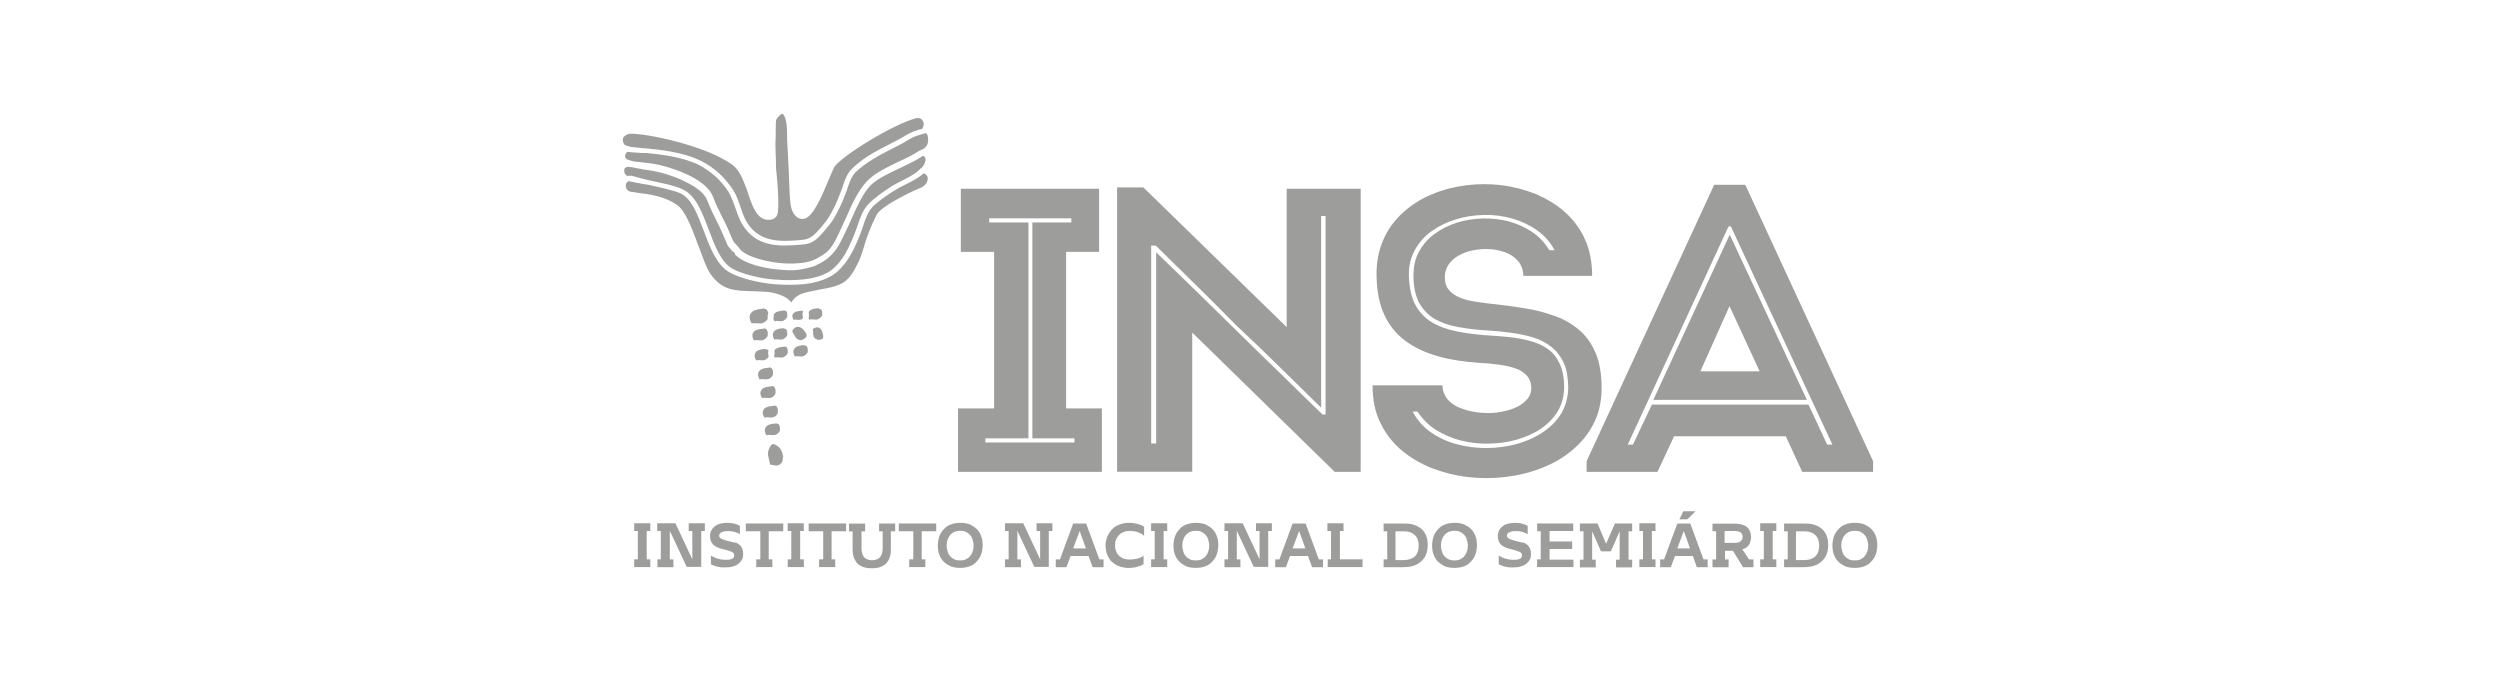 <?xml version="1.0" encoding="utf-8"?>
<!-- Generator: Adobe Illustrator 20.1.0, SVG Export Plug-In . SVG Version: 6.00 Build 0)  -->
<svg version="1.2" baseProfile="tiny" id="Camada_1"
	 xmlns="http://www.w3.org/2000/svg" xmlns:xlink="http://www.w3.org/1999/xlink" x="0px" y="0px" viewBox="0 0 3118.1 850.4"
	 overflow="scroll" xml:space="preserve">
<g>
	<g id="Logo_Insa_1_">
		<path id="XMLID_120_" fill="#9D9D9C" d="M1329.7,509.4V314.1h41.1c0-10,0-19.1,0-27.2s0-16.5,0-24.6c0-8.1,0-17.2,0-26.9
			c-28.8,0-57.3,0-86.2,0c-28.5,0-57.3,0-86.2,0c0,9.7,0,18.8,0,26.9c0,8.1,0,16.2,0,24.6c0,8.1,0,17.2,0,27.2h41.5v195.3h-45
			c0,7.5,0,14.3,0,20.7s0,12.6,0,18.5c0,6.2,0,12.3,0,18.8s0,13.6,0,21.1c30.1,0,59.9,0,89.7,0s59.6,0,89.7,0c0-7.8,0-14.6,0-21.1
			s0-12.6,0-18.8s0-12.3,0-18.5c0-6.5,0-13.3,0-20.7H1329.7z M1282.7,546.7V277.5h-48.9v-5.2c16.8,0,34,0,51.2,0s34.3,0,51.2,0v5.2
			h-48.6v269.2h52.5v5.2c-18.5,0-36.9,0-55.4,0c-18.5,0-36.9,0-55.7,0v-5.2H1282.7z"/>
		<path id="XMLID_118_" fill="#9D9D9C" d="M1436,306.3h5.5c16.8,16.5,33.7,33,50.5,49.6c16.8,16.5,33.4,33,49.9,49.9
			c17.8,16.5,35.6,33.7,53.1,50.9c17.5,17.2,35.3,34.7,52.8,51.8V269.4h5.5v247.5h-3.9c-17.5-16.8-34.7-33.7-51.5-50.2
			c-17.2-16.5-34-33-50.9-49.6c-17.2-16.8-34.7-34-52.2-51.2c-17.5-17.2-35.3-34.3-52.8-51.2v238.4h-6.2V306.3z M1664.7,588.5h32.4
			V235.4c-30.8,0-61.6,0-92.3,0V408l-178.8-174.3h-32.7v354.7c15.5,0,30.8,0,46.7,0c15.5,0,31.1,0,47,0V414.8L1664.7,588.5z"/>
		<path id="XMLID_117_" fill="#9D9D9C" d="M1932,311.5c-5.5-9.1-12.6-16.5-21.4-22.4s-18.5-10-28.8-13c-10.7-2.6-21.4-3.9-32.4-3.6
			c-11,0.3-21.7,1.9-32.1,5.2s-19.4,7.8-27.9,13.9c-8.1,5.8-14.6,13.3-19.4,22c-4.9,8.7-7.1,18.8-7.1,30.1c0,13.9,2.6,25.3,7.1,34
			c4.9,8.7,11.3,15.2,19.4,20.1c8.1,4.5,17.8,8.1,28.8,10c11,1.9,22.7,3.6,35,4.2c10.4,0.6,20.4,1.6,30.5,2.9
			c10,1.3,19.1,3.2,27.9,5.8s16.2,6.5,23,11.7c6.5,4.9,11.7,11.7,15.6,19.8c3.9,8.1,5.5,18.5,5.8,31.1c-0.3,12.3-3.2,23-8.7,32.4
			c-5.8,9.4-13.6,17.2-23.3,23.6c-9.7,6.5-20.7,11.3-32.7,14.6c-12,3.2-24.6,4.9-37.6,4.9s-25.3-1.6-37.3-4.9
			c-12-3.2-22.7-8.4-32.1-14.9c-9.4-6.8-16.8-15.2-22.4-25.6h6.2c5.8,9.1,13.3,16.5,22.7,22.7c9.4,5.8,19.8,10.4,31.1,13.3
			c11.3,2.9,23,4.2,35,3.9c12-0.3,23.3-1.6,34.7-4.9c11-3.2,21.1-7.5,30.1-13.6c8.7-5.8,15.9-13.3,21.1-21.7
			c5.2-8.4,7.8-18.5,8.1-29.5c0-12-1.9-22-5.5-29.8c-3.6-7.8-8.4-13.9-14.9-18.5c-6.2-4.5-13.6-7.8-22-10
			c-8.1-2.3-17.2-3.9-26.6-4.9c-9.4-1-19.1-1.6-29.2-2.3c-13-1-24.9-2.6-36.3-4.9c-11.3-2.3-21.4-5.8-30.1-11
			c-8.7-5.2-15.6-12.3-20.7-21.4c-5.2-9.4-7.8-21.4-8.4-36.6c-0.3-12.3,2.3-23,7.5-32.4c5.2-9.4,12.3-17.5,21.1-23.6
			c9.1-6.5,19.1-11.3,30.1-14.6c11.3-3.6,23-5.2,35-5.5c12-0.3,24,1.3,35.3,4.5c11.3,3.2,21.7,8.1,30.8,14.6
			c9.4,6.5,16.5,14.9,22,24.9h-6.8V311.5z M1799.1,480.6c-10,0-20.1,0-29.5,0c-9.4,0-19.1,0-28.5,0c-9.4,0-19.1,0-29.2,0
			c0,17.2,2.9,32.7,9.4,46c6.2,13.3,14.9,24.6,25.9,34.3c11,9.4,23.6,16.8,37.9,22.7c14.3,5.5,29.2,9.4,45,11.3
			c15.9,1.9,31.7,1.9,47.6,0c15.9-1.9,31.1-5.5,45.4-11.3c14.3-5.5,27.2-13,38.2-22.4c11.3-9.4,20.1-20.4,26.6-33.4
			c6.5-13,9.7-27.5,9.7-44.1c0-17.5-2.6-32.4-7.8-44.1c-5.2-12-12-21.4-21.1-28.8c-9.1-7.5-19.1-13.3-31.1-17.2
			c-11.7-4.2-24.3-7.5-37.9-9.4c-13.6-2.3-27.2-3.9-41.5-5.5c-8.1-1-15.6-1.9-22.4-3.2c-7.1-1.3-13-3.2-18.1-5.8
			c-5.2-2.6-9.1-5.8-12-10c-2.9-4.2-3.9-9.7-3.6-16.5c0.6-5.8,2.6-11.3,6.5-15.6c3.6-4.5,8.4-8.1,14.3-10.7
			c5.8-2.9,12.3-4.5,19.1-5.5c6.8-1,13.6-1,20.4-0.3c6.8,1,13,2.6,18.8,5.2c5.5,2.6,10,6.5,13.6,11c3.2,4.5,5.2,10.4,5.2,16.8
			c10,0,19.8,0,28.8,0s18.1,0,27.5,0c9.1,0,19.1,0,29.5,0c0-16.8-2.9-32.1-8.7-45c-5.8-13.3-14.3-24.6-24.6-34
			c-10.4-9.4-22.7-16.8-36-22.7c-13.6-5.5-27.9-9.4-42.8-11.3c-14.9-1.9-30.1-1.9-45,0c-14.9,1.9-29.2,5.5-42.8,11.3
			c-13.6,5.5-25.6,13.3-36,22.7c-10.4,9.4-18.8,20.7-24.6,34c-5.8,13.3-8.7,28.2-8.4,45c0.3,19.1,3.6,35.3,9.7,48.6
			c6.2,13.3,14.9,24,26.2,32.4s24.6,14.6,40.2,19.1c15.6,4.5,33,7.1,52.2,8.4c9.1,0.3,17.2,1.3,24.9,2.3c7.8,1,14.6,2.6,20.7,4.9
			c5.8,1.9,10.4,5.2,13.9,9.1c3.2,3.9,5.2,8.7,5.2,14.9c0,5.8-1.9,11-6.2,15.2c-3.9,4.2-9.1,7.8-15.9,10.4
			c-6.5,2.6-13.9,4.2-21.7,5.2c-7.8,1-15.9,0.6-23.6-0.3c-7.8-1-14.9-2.9-21.4-5.5c-6.5-2.6-12-6.2-15.9-11
			C1801.4,492.6,1799.1,487.1,1799.1,480.6z"/>
		<path id="XMLID_115_" fill="#9D9D9C" d="M2157.1,381.8l-36.3,81.3h73.9L2157.1,381.8z M2285.4,554.5h-6.5l-23.3-49.9h-195.3
			l-23.6,49.9h-6.5l125.7-272.1h2.9L2285.4,554.5z M2247.8,588.5h88.4v-13.3l-159.4-344.7H2138l-159.1,344.7v13.3h88.4l20.7-44.4
			h139.3L2247.8,588.5z M2157.1,293.3h0.6l95.9,205.4h-191.5L2157.1,293.3z"/>
		<path id="XMLID_114_" fill="#9D9D9C" d="M2313.3,708.3c4.2,0,8.1-0.6,11.7-1.9c3.6-1.3,6.5-3.2,8.7-5.8c2.6-2.6,4.5-5.5,5.8-9.1
			c1.3-3.6,1.9-7.5,1.9-11.7c0-4.2-0.6-8.1-1.9-11.3c-1.3-3.6-3.2-6.5-5.5-8.7c-2.6-2.6-5.5-4.2-8.7-5.8c-3.6-1.3-7.1-1.9-11.7-1.9
			c-4.2,0-8.1,0.6-11.7,1.9s-6.5,3.2-8.7,5.8c-2.6,2.6-4.5,5.5-5.8,9.1c-1.3,3.6-1.9,7.5-1.9,11.7c0,4.2,0.6,8.1,1.9,11.3
			c1.3,3.6,3.2,6.5,5.5,8.7c2.6,2.6,5.5,4.2,8.7,5.8C2305.2,707.7,2309,708.3,2313.3,708.3 M2313.3,662c2.6,0,5.2,0.3,7.1,1.3
			c1.9,1,3.9,2.3,5.2,3.9c1.6,1.6,2.6,3.6,3.2,5.8c0.6,2.3,1.3,4.5,1.3,7.5c0,2.6-0.3,5.2-1.3,7.5c-0.6,2.3-1.9,4.2-3.2,5.8
			c-1.3,1.6-3.2,2.9-5.2,3.9c-1.9,1-4.5,1.3-7.1,1.3s-5.2-0.3-7.1-1.3c-1.9-1-3.9-2.3-5.2-3.9c-1.6-1.6-2.6-3.6-3.2-5.8
			c-0.6-2.3-1.3-4.5-1.3-7.5c0-2.6,0.3-5.2,1.3-7.5c0.6-2.3,1.9-4.2,3.2-5.8c1.3-1.6,3.2-2.9,5.2-3.9
			C2308.4,662.7,2310.7,662,2313.3,662z M2249.4,707.4c6.8,0,12.3-1,16.8-3.2c4.5-2.3,7.8-5.5,10.4-9.4c2.3-4.2,3.6-9.1,3.6-14.9
			c0-4.5-0.6-8.1-1.9-11.7c-1.3-3.2-3.2-6.2-5.8-8.4c-2.6-2.3-5.5-3.9-9.4-5.2c-3.6-1.3-7.8-1.6-12.3-1.6c-2.3,0-4.5,0-6.5,0
			c-1.9,0-3.6,0-5.2,0c-1.6,0-3.2,0-4.5,0c-1.6,0-2.9,0-4.5,0s-3.2,0-4.9,0v9.7h4.5v35h-4.5v9.7c1.6,0,3.2,0,4.9,0
			c1.3,0,2.9,0,4.2,0c1.3,0,2.9,0,4.2,0c1.6,0,3.2,0,5.2,0C2244.9,707.4,2246.8,707.4,2249.4,707.4z M2240,662.7c0,0,0.3,0,1,0
			s1.3,0,2.6,0c1,0,1.9,0,3.2,0s2.3,0,3.6,0c4.2,0,7.5,0.6,10.4,2.3c2.6,1.3,4.9,3.6,6.2,6.2c1.3,2.6,1.9,5.8,1.9,9.4
			c0,3.6-0.6,6.8-1.9,9.4s-3.2,4.9-6.2,6.2c-2.6,1.6-6.2,2.3-10.4,2.3c-1.3,0-2.3,0-3.6,0c-1.3,0-2.3,0-3.2,0c-1,0-1.9,0-2.6,0
			s-1,0-1,0V662.7z M2199.9,697.6h-4.5v9.7h20.1v-9.7h-4.5v-35.3h4.5v-9.7h-20.1v9.7h4.5V697.6z M2151,677.2v-14.9h11.7
			c3.6,0,6.5,0.6,8.1,1.6c1.6,1.3,2.6,2.9,2.6,5.5c0,2.6-1,4.5-2.6,5.8c-1.6,1.3-4.5,1.9-8.1,1.9H2151z M2174,707.4h13v-9.7h-5.5
			L2173,685c0,0,0.3,0,1-0.3c0.6,0,1.3-0.3,1.9-0.6c1-0.3,1.6-1,2.6-1.6c1-0.6,1.9-1.6,2.6-2.6c1-1,1.6-2.6,1.9-4.2
			c0.6-1.6,1-3.6,1-5.8c0-5.5-1.9-9.7-5.2-12.6c-3.6-2.9-8.7-4.2-15.6-4.2c-2.6,0-5.2,0-7.5,0s-4.5,0-6.8,0s-4.2,0-6.5,0
			c-2.3,0-4.2,0-6.5,0v9.4h4.5v35.3h-4.5v9.7h20.1v-9.7h-4.5V687h3.9c0.6,0,1.3,0,1.9,0s1.3,0,1.9,0c0.6,0,1.3,0,1.6,0
			c0.3,0,0.6,0,0.6,0L2174,707.4z M2114.7,637.7h-15.2l-4.9,10h10L2114.7,637.7z M2100.1,662.3l7.8,21.7H2092L2100.1,662.3z
			 M2116.3,707.4h13.6v-9.7h-5.2l-16.5-44.7H2092l-16.5,44.7h-4.9v9.7h13.3l5.2-13.9h22.4L2116.3,707.4z M2049.6,697.6h-4.9v9.7
			h20.1v-9.7h-4.5v-35.3h4.5v-9.7h-20.1v9.7h4.5v35.3H2049.6z M2035.6,652.9h-21.4l-11,25.3l-10.7-25.3h-22v9.7h4.5V698h-4.5v9.7
			h19.8V698h-4.5v-35.3l11,24.9h12.3l11-24.9V698h-4.5v9.7h20.1V698h-4.5v-35.3h4.5V652.9z M1921.6,697.6h-4.5v9.7h45.4V698h-29.8
			v-13.3h28.2v-9.4h-28.2v-13h29.5v-9.4h-45v9.7h4.5L1921.6,697.6L1921.6,697.6z M1894.1,675.6c-2.9-0.6-5.2-1.3-7.1-1.9
			c-1.9-0.6-3.6-1.3-4.5-1.6c-1-0.6-1.9-1.3-2.3-1.9c-0.6-0.6-0.6-1.6-0.6-2.3c0-1,0.3-1.9,1-2.6c0.6-0.6,1.3-1.3,2.3-1.6
			c1-0.3,1.9-0.6,3.2-1c1.3-0.3,2.6-0.3,3.9-0.3c1.9,0,3.9,0,5.5,0.3c1.6,0.3,3.2,0.6,4.2,1c1.3,0.3,2.3,1,3.2,1.3
			c1,0.3,1.3,0.6,1.9,1c0.3,0.3,0.6,0.3,0.6,0.3v-10.4c0,0-0.3-0.3-1-0.6c-0.6-0.3-1.6-0.6-2.9-1.3c-1.3-0.3-2.9-1-4.9-1.3
			s-4.5-0.6-7.1-0.6c-2.9,0-5.8,0.3-8.4,1c-2.6,0.6-4.9,1.6-6.8,3.2c-1.9,1.3-3.2,2.9-4.5,5.2c-1,1.9-1.6,4.2-1.6,7.1
			c0,2.3,0.3,4.5,1,6.2c0.6,1.6,1.6,3.2,2.9,4.5c1.3,1.3,2.9,2.3,4.9,3.2c1.9,1,4.2,1.6,6.8,2.3c2.9,0.6,5.2,1.3,7.1,1.9
			c1.9,0.6,3.2,1.3,4.5,1.6c1,0.6,1.9,1.3,2.3,1.9c0.3,0.6,0.6,1.3,0.6,2.3c0,1.3-0.3,2.3-1,3.2c-0.6,1-1.9,1.6-3.6,1.9
			c-1.6,0.6-3.9,0.6-6.8,0.6c-1.9,0-3.9-0.3-5.8-0.6c-1.6-0.3-3.2-1-4.9-1.3c-1.3-0.6-2.6-1-3.6-1.6c-1-0.6-1.9-1-2.3-1.3
			c-0.6-0.3-1-0.6-1-0.6v11c0,0,0.3,0,0.6,0.3c0.6,0.3,1.3,0.6,2.3,1c1,0.3,2.3,1,3.6,1.3s2.9,0.6,4.9,1c1.9,0.3,3.9,0.3,6.2,0.3
			c3.9,0,7.5-0.3,10-1.3c2.9-0.6,5.2-1.9,7.1-3.6c1.9-1.6,3.2-3.2,4.2-5.2c1-1.9,1.3-4.2,1.3-6.8c0-2.3-0.3-4.5-1-6.2
			c-0.6-1.6-1.6-3.2-2.9-4.5c-1.3-1.3-2.9-2.3-4.9-3.2C1899.2,676.9,1897,676.3,1894.1,675.6z M1814,708.3c4.2,0,8.1-0.6,11.7-1.9
			c3.6-1.3,6.5-3.2,8.7-5.8c2.6-2.6,4.5-5.5,5.8-9.1c1.3-3.6,1.9-7.5,1.9-11.7c0-4.2-0.6-8.1-1.9-11.3c-1.3-3.6-3.2-6.5-5.5-8.7
			c-2.6-2.6-5.5-4.2-8.7-5.8c-3.6-1.3-7.1-1.9-11.7-1.9c-4.2,0-8.1,0.6-11.7,1.9c-3.6,1.3-6.5,3.2-8.7,5.8c-2.6,2.6-4.5,5.5-5.8,9.1
			c-1.3,3.6-1.9,7.5-1.9,11.7c0,4.2,0.6,8.1,1.9,11.3c1.3,3.6,3.2,6.5,5.5,8.7c2.6,2.6,5.5,4.2,8.7,5.8
			C1805.9,707.7,1809.8,708.3,1814,708.3z M1814,662c2.6,0,5.2,0.3,7.1,1.3c1.9,1,3.9,2.3,5.2,3.9c1.6,1.6,2.6,3.6,3.2,5.8
			c0.6,2.3,1.3,4.5,1.3,7.5c0,2.6-0.3,5.2-1.3,7.5c-0.6,2.3-1.9,4.2-3.2,5.8c-1.3,1.6-3.2,2.9-5.2,3.9c-1.9,1-4.5,1.3-7.1,1.3
			s-5.2-0.3-7.1-1.3c-1.9-1-3.9-2.3-5.2-3.9c-1.6-1.6-2.6-3.6-3.2-5.8c-0.6-2.3-1.3-4.5-1.3-7.5c0-2.6,0.3-5.2,1.3-7.5
			c0.6-2.3,1.9-4.2,3.2-5.8c1.3-1.6,3.2-2.9,5.2-3.9C1808.9,662.7,1811.4,662,1814,662z M1749.9,707.4c6.8,0,12.3-1,16.8-3.2
			c4.5-2.3,7.8-5.5,10.4-9.4c2.3-4.2,3.6-9.1,3.6-14.9c0-4.5-0.6-8.1-1.9-11.7c-1.3-3.2-3.2-6.2-5.8-8.4s-5.5-3.9-9.4-5.2
			c-3.6-1.3-7.8-1.6-12.3-1.6c-2.3,0-4.5,0-6.5,0c-1.9,0-3.6,0-5.2,0c-1.6,0-3.2,0-4.5,0c-1.6,0-2.9,0-4.5,0s-3.2,0-4.9,0v9.7h4.5
			v35h-4.5v9.7c1.6,0,3.2,0,4.9,0c1.3,0,2.9,0,4.2,0s2.9,0,4.2,0c1.6,0,3.2,0,5.2,0C1745.4,707.4,1747.6,707.4,1749.9,707.4z
			 M1740.5,662.7c0,0,0.3,0,1,0c0.6,0,1.3,0,2.6,0c1,0,1.9,0,3.2,0c1.3,0,2.3,0,3.6,0c4.2,0,7.5,0.6,10.4,2.3
			c2.6,1.3,4.9,3.6,6.2,6.2c1.3,2.6,1.9,5.8,1.9,9.4c0,3.6-0.6,6.8-1.9,9.4s-3.2,4.9-6.2,6.2c-2.6,1.6-6.2,2.3-10.4,2.3
			c-1.3,0-2.3,0-3.6,0c-1.3,0-2.3,0-3.2,0c-1,0-1.9,0-2.6,0c-0.6,0-1,0-1,0V662.7z M1660.5,697.6h-4.5v9.7h43.4v-9.7h-28.2v-35.3
			h4.5v-9.7h-20.1v9.7h4.5v35.3H1660.5z M1620.3,662.3l7.8,21.7h-15.9L1620.3,662.3z M1636.5,707.4h13.6v-9.7h-5.2l-16.5-44.7h-16.2
			l-16.5,44.7h-5.2v9.7h13.3l5.2-13.9h22.4L1636.5,707.4z M1527.3,707.4h19.8v-9.7h-4.5V662l21.1,45h18.1v-44.7h4.5v-9.7h-19.8v9.7
			h4.5v35.3l-21.1-45h-22.7v9.7h4.5v35.3h-4.5V707.4z M1491.4,708.3c4.2,0,8.1-0.6,11.7-1.9c3.6-1.3,6.5-3.2,8.7-5.8
			c2.6-2.6,4.5-5.5,5.8-9.1c1.3-3.6,1.9-7.5,1.9-11.7c0-4.2-0.6-8.1-1.9-11.3c-1.3-3.6-3.2-6.5-5.5-8.7c-2.6-2.6-5.5-4.2-8.7-5.8
			c-3.6-1.3-7.1-1.9-11.7-1.9c-4.2,0-8.1,0.6-11.7,1.9s-6.5,3.2-8.7,5.8c-2.6,2.6-4.5,5.5-5.8,9.1c-1.3,3.6-1.9,7.5-1.9,11.7
			c0,4.2,0.6,8.1,1.9,11.3c1.3,3.6,3.2,6.5,5.5,8.7c2.6,2.6,5.5,4.2,8.7,5.8C1483.3,707.7,1486.8,708.3,1491.4,708.3z M1491.4,662
			c2.6,0,5.2,0.3,7.1,1.3c1.9,1,3.9,2.3,5.2,3.9c1.6,1.6,2.6,3.6,3.2,5.8c0.6,2.3,1.3,4.5,1.3,7.5c0,2.6-0.3,5.2-1.3,7.5
			c-0.6,2.3-1.9,4.2-3.2,5.8c-1.3,1.6-3.2,2.9-5.2,3.9c-1.9,1-4.5,1.3-7.1,1.3c-2.6,0-5.2-0.3-7.1-1.3c-1.9-1-3.9-2.3-5.2-3.9
			c-1.6-1.6-2.6-3.6-3.2-5.8c-0.6-2.3-1.3-4.5-1.3-7.5c0-2.6,0.3-5.2,1.3-7.5c0.6-2.3,1.9-4.2,3.2-5.8c1.3-1.6,3.2-2.9,5.2-3.9
			C1486.2,662.7,1488.5,662,1491.4,662z M1440.2,697.6h-4.5v9.7h20.1v-9.7h-4.5v-35.3h4.5v-9.7h-20.1v9.7h4.5V697.6z M1426.9,692.5
			c0,0-0.3,0.3-0.6,0.6c-0.3,0.3-1,1-1.9,1.3c-1,0.6-2.3,1.3-3.6,1.6c-1.3,0.6-3.2,1-5.2,1.3c-1.9,0.3-4.2,0.6-6.8,0.6
			c-2.3,0-4.9-0.3-6.8-1c-2.3-0.6-4.2-1.9-5.8-3.2c-1.6-1.6-2.9-3.2-3.9-5.5s-1.6-4.9-1.6-7.8c0-2.9,0.3-5.2,1.3-7.5
			c1-2.3,2.3-4.2,3.9-5.8c1.6-1.6,3.6-2.9,5.8-3.6c2.3-1,4.5-1.3,7.5-1.3c2.6,0,4.5,0.3,6.5,0.6c1.9,0.3,3.6,1,5.2,1.6
			c1.3,0.6,2.6,1.3,3.6,1.9c1,0.6,1.6,1.3,1.9,1.6s0.6,0.6,0.6,0.6v-11.3c0,0-0.3-0.3-0.6-0.6c-0.6-0.3-1.3-0.6-2.3-1.3
			c-1-0.3-2.3-1-3.6-1.3c-1.6-0.3-3.2-1-5.2-1.3c-1.9-0.3-3.9-0.6-6.5-0.6c-4.2,0-8.4,0.6-12,1.9c-3.6,1.3-6.8,3.2-9.4,5.8
			c-2.6,2.6-4.5,5.5-6.2,9.1c-1.3,3.6-2.3,7.1-2.3,11.3c0,3.6,0.6,6.8,1.3,9.7c1,2.9,2.3,5.5,3.9,7.8s3.9,4.2,6.2,5.8
			c2.3,1.6,5.2,2.6,7.8,3.6c2.9,0.6,6.2,1.3,9.4,1.3c2.6,0,4.9-0.3,6.8-0.6c1.9-0.3,3.9-0.6,5.2-1.3c1.6-0.3,2.9-1,3.9-1.3
			c1-0.3,1.6-1,2.3-1.3c0.6-0.3,0.6-0.3,0.6-0.6v-11H1426.9z M1346.6,662.3l7.8,21.7h-15.9L1346.6,662.3z M1362.8,707.4h13.6v-9.7
			h-5.2l-16.5-44.7h-16.2l-16.5,44.7h-5.2v9.7h13.3l5.2-13.9h22.4L1362.8,707.4z M1253.6,707.4h19.8v-9.7h-4.5V662l21.1,45h18.1
			v-44.7h4.5v-9.7h-19.8v9.7h4.5v35.3l-21.1-45h-22.7v9.7h4.5v35.3h-4.5V707.4z M1197.5,708.3c4.2,0,8.1-0.6,11.7-1.9
			c3.6-1.3,6.5-3.2,8.7-5.8c2.6-2.6,4.5-5.5,5.8-9.1c1.3-3.6,1.9-7.5,1.9-11.7c0-4.2-0.6-8.1-1.9-11.3c-1.3-3.6-3.2-6.5-5.5-8.7
			c-2.6-2.6-5.5-4.2-8.7-5.8c-3.6-1.3-7.1-1.9-11.7-1.9c-4.2,0-8.1,0.6-11.7,1.9c-3.6,1.3-6.5,3.2-8.7,5.8c-2.6,2.6-4.5,5.5-5.8,9.1
			c-1.3,3.6-1.9,7.5-1.9,11.7c0,4.2,0.6,8.1,1.9,11.3c1.3,3.6,3.2,6.5,5.5,8.7c2.6,2.6,5.5,4.2,8.7,5.8
			C1189.4,707.7,1193.3,708.3,1197.5,708.3z M1197.5,662c2.6,0,5.2,0.3,7.1,1.3c1.9,1,3.9,2.3,5.2,3.9c1.6,1.6,2.6,3.6,3.2,5.8
			c0.6,2.3,1.3,4.5,1.3,7.5c0,2.6-0.3,5.2-1.3,7.5c-0.6,2.3-1.9,4.2-3.2,5.8c-1.3,1.6-3.2,2.9-5.2,3.9c-1.9,1-4.5,1.3-7.1,1.3
			s-5.2-0.3-7.1-1.3c-1.9-1-3.9-2.3-5.2-3.9c-1.6-1.6-2.6-3.6-3.2-5.8c-0.6-2.3-1.3-4.5-1.3-7.5c0-2.6,0.3-5.2,1.3-7.5
			c0.6-2.3,1.9-4.2,3.2-5.8c1.3-1.6,3.2-2.9,5.2-3.9C1192.4,662.7,1194.6,662,1197.5,662z M1134,697.6v9.7h20.1v-9.7h-4.5v-35h18.1
			v-9.7h-46.7v9.7h18.1v35H1134z M1112,662.7h4.5v-9.7h-20.1v9.7h4.5v21.1c0,3.6-0.6,6.5-1.6,8.4c-1,2.3-2.6,3.9-4.5,4.9
			c-1.9,1-4.2,1.6-7.1,1.6c-2.9,0-5.2-0.6-7.1-1.6c-1.9-1-3.6-2.6-4.5-4.9c-1-2.3-1.6-5.2-1.6-8.7v-20.7h4.5v-9.7h-20.1v9.7h4.5v22
			c0,4.2,0.6,7.8,1.6,11c1.3,2.9,2.9,5.5,4.9,7.5c2.3,1.9,4.5,3.2,7.8,4.2c2.9,1,6.2,1.3,9.7,1.3c3.6,0,6.8-0.3,9.7-1.3
			c2.9-1,5.5-2.3,7.5-4.2c1.9-1.9,3.9-4.5,4.9-7.5c1.3-2.9,1.6-6.8,1.6-11v-22H1112z M1021.6,697.6v9.7h20.1v-9.7h-4.5v-35h18.1
			v-9.7h-46.7v9.7h18.1v35H1021.6z M987,697.6h-4.5v9.7h20.1v-9.7H998v-35.3h4.5v-9.7h-20.1v9.7h4.5V697.6z M943.2,697.6v9.7h20.1
			v-9.7h-4.5v-35h18.1v-9.7h-46.7v9.7h18.1v35H943.2z M911.5,675.6c-2.9-0.6-5.2-1.3-7.1-1.9c-1.9-0.6-3.6-1.3-4.5-1.6
			c-1-0.6-1.9-1.3-2.3-1.9c-0.6-0.6-0.6-1.6-0.6-2.3c0-1,0.3-1.9,1-2.6c0.6-0.6,1.3-1.3,2.3-1.6c1-0.3,1.9-0.6,3.2-1
			c1.3-0.3,2.6-0.3,3.9-0.3c1.9,0,3.9,0,5.5,0.3s3.2,0.6,4.2,1c1.3,0.3,2.3,1,3.2,1.3c1,0.3,1.3,0.6,1.9,1c0.3,0.3,0.6,0.3,0.6,0.3
			v-10.4c0,0-0.3-0.3-1-0.6c-0.6-0.3-1.6-0.6-2.9-1.3c-1.3-0.3-2.9-1-4.9-1.3c-1.9-0.3-4.5-0.6-7.1-0.6c-2.9,0-5.8,0.3-8.4,1
			c-2.6,0.6-4.9,1.6-6.8,3.2c-1.9,1.3-3.2,2.9-4.5,5.2c-1,1.9-1.6,4.2-1.6,7.1c0,2.3,0.3,4.5,1,6.2c0.6,1.6,1.6,3.2,2.9,4.5
			c1.3,1.3,2.9,2.3,4.9,3.2c1.9,1,4.2,1.6,6.8,2.3c2.9,0.6,5.2,1.3,7.1,1.9c1.9,0.6,3.2,1.3,4.5,1.6c1,0.6,1.9,1.3,2.3,1.9
			c0.3,0.6,0.6,1.3,0.6,2.3c0,1.3-0.3,2.3-1,3.2s-1.9,1.6-3.6,1.9c-1.6,0.6-3.9,0.6-6.8,0.6c-1.9,0-3.9-0.3-5.8-0.6
			c-1.6-0.3-3.2-1-4.9-1.3c-1.3-0.6-2.6-1-3.6-1.6c-1-0.6-1.9-1-2.3-1.3c-0.6-0.3-1-0.6-1-0.6v11c0,0,0.3,0,0.6,0.3
			c0.6,0.3,1.3,0.6,2.3,1c1,0.3,2.3,1,3.6,1.3s2.9,0.6,4.9,1c1.9,0.3,3.9,0.3,6.2,0.3c3.9,0,7.5-0.3,10-1.3c2.9-0.6,5.2-1.9,7.1-3.6
			c1.9-1.6,3.2-3.2,4.2-5.2c1-1.9,1.3-4.2,1.3-6.8c0-2.3-0.3-4.5-1-6.2c-0.6-1.6-1.6-3.2-2.9-4.5c-1.3-1.3-2.9-2.3-4.9-3.2
			C916.3,676.9,914.1,676.3,911.5,675.6z M820.1,707.4h19.8v-9.7h-4.5V662l21.1,45h18.1v-44.7h4.5v-9.7H859v9.7h4.5v35.3l-21.1-45
			h-22.7v9.7h4.5v35.3h-4.2V707.4z M795.5,697.6H791v9.7h20.1v-9.7h-4.5v-35.3h4.5v-9.7H791v9.7h4.5V697.6z"/>
		<path id="XMLID_112_" fill="#9D9D9C" d="M1004.5,354.2c-12,1.3-24.9,1.3-37.9,0.3c-9.4-0.6-20.4-2.6-31.1-5.2
			c-9.7-2.6-18.8-5.8-25.3-9.4c-16.2-9.1-24.3-30.5-32.4-51.8c-7.5-20.1-14.9-39.8-28.5-46.7c-6.8-3.2-22-6.8-36.6-10l-2.3-0.6
			l-7.8-1.3l0,0c-6.2-1-13.9-2.6-18.5-3.6c-2.3,1.3-4.5,3.2-3.2,8.1c0.3,1.3,1,2.3,1.9,3.2l0,0c1,1,2.3,1.6,3.6,1.9
			c2.3,0.3,5.2,0.6,8.4,1.3c13.9,1.6,34.3,4.2,50.2,15.6c4.5,3.2,8.7,9.7,12.6,17.5c3.9,7.8,7.5,16.8,10.7,25.6
			c1.3,3.6,2.6,7.5,4.2,11c4.5,12.6,9.1,24.9,13.3,31.1c14.6,21.1,30.1,21.4,52.5,22c6.2,0.3,12.6,0.3,19.4,1
			c4.5,0.3,12.6,1.9,19.8,5.5c3.9,1.9,7.1,4.5,9.4,7.5c5.8-9.4,13.6-11.3,21.7-13.3l1.9-0.3l0,0c5.2-1.3,9.7-1.9,13.9-2.9
			c7.8-1.3,14.9-2.6,22.7-5.8c11-4.5,16.5-14.6,20.7-22.4l1-1.9l0,0c4.2-7.5,6.2-14.6,8.7-22.7l0,0c3.2-10.7,7.1-23,16.2-40.5
			c2.3-4.2,9.4-9.4,17.8-14.6c13-7.8,29.2-15.6,35-17.8c5.2-1.9,8.4-4.9,9.7-8.1l0,0c0.6-1.6,1-3.2,1-4.5c0-1.3-0.6-2.6-1.6-3.9l0,0
			c-1-1-1.9-1.9-3.6-2.3c-6.8,6.2-16.2,10.7-24,14.6c-2.3,1.3-4.5,2.3-6.2,3.2c-5.8,3.2-13,7.8-19.4,12.3c-5.8,4.2-11.3,8.7-14.3,12
			l0,0c-5.5,6.2-8.1,13-11.3,22.7c-2.6,8.1-6.2,17.8-12.6,30.8c-2.9,5.8-7.1,13-12.3,19.1c-4.2,4.9-8.7,9.4-13.9,12.6
			c-9.7,5.8-21.1,9.1-33.4,10.7L1004.5,354.2z M801.3,184.8l4.9,0.3c16.8,1.6,46.3,4.5,68.7,15.9c8.1,3.9,15.2,9.1,22,15.2
			c6.5,5.8,12.3,13,17.5,20.7c4.2,6.5,6.8,14.3,9.4,22c1.6,4.9,3.2,9.4,5.2,13.6c15.2,31.4,46,28.8,69.3,26.9l0,0l2.6-0.3
			c10.4-1,15.2-6.5,22.4-14.6l0,0c1-1,1.9-2.3,3.2-3.9c5.2-5.8,9.4-13,13.3-20.7c3.9-7.8,7.1-15.9,10-23.6c0.6-1.6,1.3-3.2,1.6-4.9
			l0,0c2.6-7.5,5.2-14.9,11-20.7c13.9-13.9,30.5-22.4,45.7-30.1c7.5-3.9,14.9-7.5,21.4-11.7c6.8-4.2,13.3-6.2,17.8-7.5
			c1.6-0.6,2.3,0,2.6-0.3l0.3-0.3c1.6-2.6,1.9-4.9,1.9-6.5s-1-2.9-1.6-4.2c-1.9-3.2-6.2-2.9-7.1-2.9c-15.2,3.9-38.2,15.6-59,28.2
			c-22,13.3-40.8,27.2-44.1,33.4c-1.9,3.9-4.2,9.4-6.8,15.6c-8.1,19.4-18.8,45-29.8,48.3l0,0c-1.6,0.3-3.2,0.6-4.9,0.3
			c-1.6-0.3-3.2-1-4.5-1.9c-6.8-5.5-7.8-13-8.7-18.8v-0.6c-0.3-2.3-0.6-7.8-1-16.8c-0.3-12.3-1.3-31.1-2.6-56
			c-0.3-2.9-0.3-5.8-0.3-9.1c0-8.1,0-17.2-3.2-24.6l0,0c-0.6-1.6-1.3-2.3-1.9-2.9l0,0c-0.3-0.3-0.6-0.3-0.6-0.3l0,0
			c-0.3,0-0.6,0-1.3,0.3l0,0c-1.9,1-4.2,3.2-6.2,6.2c-1,1.6-1,8.7-1,14.6c0,2.6,0,4.9,0,6.5c-0.6,9.1-0.3,17.2,0,24.6
			c0.3,4.5,0.3,8.7,0.3,12.6c0,1.9,0.3,6.5,1,12.3c1.3,13.6,2.9,34.3,1.3,46c-1.3,9.1-9.7,9.1-11.7,9.1l0,0l0,0l0,0
			c-14.6,0-20.4-18.1-25.6-33.7c-1.3-4.2-2.6-8.1-4.2-11.3l0,0l-0.6-1.6c-2.9-7.1-7.1-17.2-15.9-23c-13.9-9.7-34-17.8-54.4-24
			c-27.2-8.4-54.7-13.3-69.3-13.9c-2.3,0-4.5,0.3-6.8,1.3c-1.6,1-3.2,1.9-4.2,3.6c-1.6,2.9,0,6.2,0.6,7.5l0,0l0.3,0.6l0,0
			c0.6,1.3,4.5,2.6,9.1,3.6C792.6,183.8,798.4,184.5,801.3,184.8z M1150.9,194.5l-1.6,1c-8.1,5.5-17.8,9.7-27.2,14.3
			c-13,6.2-25.9,12-35.3,20.4c-0.3,0.3-1,1-1.3,1.3c-9.7,10.4-17.5,27.9-23.3,41.1c-1.3,2.9-2.6,5.8-3.6,8.1l0,0l-1.6,3.2
			c-6.8,14.9-11.7,25.6-19.8,33.7c-2.3,2.3-4.5,4.5-7.5,6.5c-1.9,1.3-4.2,2.9-6.8,4.2s-5.2,2.6-7.8,3.9h-0.3
			c-5.2,1.6-10.4,2.9-16.2,3.9c-5.8,1-12.3,1.3-21.1,0.6c-11.7-0.6-24.3-2.6-35.3-5.8c-9.7-2.9-18.8-7.1-24.6-12.6l-1-1V316
			c0-0.6-1.6-1.3-3.6-3.2l0,0c-2.6-2.9-5.2-5.8-5.8-7.5l-7.1-16.5c-1.6-3.9-3.9-8.4-6.2-13c-3.9-7.8-8.1-16.2-11.7-25.6
			c-2.9-8.4-12.6-15.9-24.3-22c-16.2-8.7-36.3-14.3-48.9-15.9c-1.3,0-9.1-1.3-16.8-2.9c-1-0.3-1.9-0.3-2.6-0.6
			c-1.6-0.3-2.9-0.3-4.2-0.6l0,0c-4.2-0.6-5.5,1-6.2,1.9l-0.3,0.3l0,0c-0.3,0.3-0.3,1.6-0.3,2.3l0,0v1l0,0c0,1.3,0.3,2.3,1,3.2
			c1,1.3,2.3,2.3,2.9,2.9h0.3l1-0.3l0.6-0.3h0.6h0.6c1.6,0,2.3,0,4.5,0.6l0,0c5.2,1.6,13,3.6,21.1,5.5l1.6,0.3l0,0
			c3.6,0.6,6.2,1.3,8.7,1.9l0,0c12,2.6,21.4,4.5,30.8,9.1c15.9,7.8,23.6,28.8,31.7,49.9c7.5,20.1,15.2,40.5,29.5,48.6
			c5.8,3.2,14.6,6.5,23.6,8.7c10,2.6,21.1,4.5,29.8,4.9c12.3,1,24.6,1,36.3-0.3l0,0c11.3-1.3,22-4.2,31.1-9.7
			c4.5-2.9,8.7-6.8,12.3-11.3c4.9-5.8,8.7-12.3,11.3-17.8c6.2-12.6,9.7-22.4,12.3-30.1c3.6-10.4,6.2-17.5,12.6-24.6
			c3.2-3.6,9.1-8.4,15.2-13c6.8-4.9,13.9-9.7,20.1-13c1.6-1,3.9-1.9,6.2-3.2c7.1-3.6,16.2-8.1,22-13.6l0.6-0.6
			c0.6-1,1.3-1.6,2.6-1.9c0.6-1,1.3-1.6,1.9-2.6c2.6-3.9,3.2-6.8,2.9-8.7c0-1-0.6-1.9-1-2.6c-0.6-0.6-1.3-1-2.3-1.3
			C1151.9,194.5,1151.2,194.5,1150.9,194.5z M1156.1,181.3c1.6-2.9,1.9-6.5,1-11.7c-0.3-0.3-0.3-0.6-0.3-1c-0.3-1-1.3-2.6-2.6-2.6
			c-1.3,0.6-2.9,1.3-4.9,1.6c-3.9,1-10,2.9-15.9,6.5c-6.8,4.5-14.3,8.1-22,12c-14.9,7.8-30.8,15.9-44.4,28.8
			c-4.5,4.5-7.1,11.7-9.4,18.1l0,0c-0.6,1.6-1.3,3.6-1.6,4.9c-2.9,7.8-6.2,16.2-10.4,24.3c-3.9,8.1-8.7,15.9-14.3,22
			c-1,1-2.3,2.6-3.2,3.9l0,0c-8.1,9.1-13.6,15.9-26.6,16.8l-2.6,0.3c-25.3,1.9-58.6,4.9-75.8-30.5c-1.9-4.2-3.9-9.1-5.5-14.3
			c-2.6-7.1-5.2-14.6-8.7-20.7c-4.5-7.1-10-13.6-16.2-19.4c-6.2-5.5-13.3-10.4-20.4-14.3c-21.4-10.7-49.9-13.6-66.4-15.2l0,0l-5.2,0
			l0,0l0,0c-1.3,0-2.9-0.3-4.5-0.3c-3.6-0.3-8.1-0.3-12-1l0,0l0,0c-0.3,0-1,0-1.3,0.3l0,0h-0.3l0,0c-0.3,0-0.3-0.3-0.3-0.6l-0.3,0.3
			c-1,1.3-1.6,2.3-1.9,3.2l0,0c-0.6,1.3-0.6,2.3-0.3,3.2l0,0c0.3,1,0.6,1.6,1.6,2.3l0,0c0.6,0.3,1.3,1,1.9,1c2.3,1,5.2,1.6,8.1,2.3
			l3.2,0.3l0,0l2.6,0.3l0,0l13.9,1.6l0,0c13,1.6,34,7.5,51.2,16.5c13,6.8,23.6,15.6,27.2,25.6c3.2,9.1,7.5,17.2,11.3,24.9
			c2.3,4.5,4.5,8.7,6.5,13.3l7.1,16.5c0.3,0.6,2.6,3.6,4.9,5.8c1.6,1.9,3.6,3.9,4.5,5.5c5.2,4.9,13.3,8.4,22,11
			c10.7,3.2,22.7,5.2,34,5.8c8.1,0.3,14.3,0,19.8-0.6c5.5-0.6,10-1.9,14.9-3.6c2.6-1,4.9-2.3,7.1-3.6l0,0c2.3-1.3,4.5-2.6,6.2-3.9
			l0,0c1.9-1.3,3.6-2.6,5.2-4.2c6.8-7.1,11.3-17.2,17.5-30.8l1.6-3.6c1-2.3,2.3-4.9,3.6-7.8c6.2-14.3,14.6-33,25.6-44.4
			c1-1,1.6-1.9,2.6-2.6c10-9.1,23.3-15.2,36.6-21.7c9.4-4.2,18.5-8.7,26.2-13.9h0.3c0.3-0.3,1-0.3,1.3-0.6
			C1151.9,186.1,1154.5,183.8,1156.1,181.3z M964,553.8h-0.3l0,0c-1.6,0.6-2.9,2.6-4.2,5.2c-1.3,2.9-1.9,6.2-1.6,8.7
			c0,0.3,0,1,0.3,1.3c0.6,2.6,1,4.2,1.3,5.8l0,0c0.3,1.6,0.6,3.2,1.3,4.9c0,0.3,0.3-0.3,1.3,0c2.3,0.6,5.5,1,6.5,1
			c1.6,0,3.6-1,5.2-2.3c1.3-1.3,2.3-2.9,2.3-4.2c0-1.9,0.3-3.2,0.6-4.2c0.3-1,0.3-1.3-0.6-2.9v-0.3v-0.3v-0.3l0,0
			c-0.3-1.3-1.9-5.8-4.2-8.1c-1.6-1.6-3.6-2.9-5.2-3.6l0,0c-0.6-0.3-1-0.3-1.3-0.3L964,553.8z M967.2,528.2
			c-2.9,0.3-5.8,0.6-8.1,1.6l0,0c-1.9,0.6-3.6,1.9-4.5,3.9c-1.6,3.2-0.3,5.8,1,8.7v0.3l0,0c0.3,0.3,1.3-0.3,3.2-0.3
			c2.6,0.3,5.5,0.3,6.5,0.3c1.6,0,3.6-1,5.2-2.3c1.3-1.3,2.3-2.9,2.3-4.2l0,0v-1.9l0,0c0-2.3,0-2.6-1.6-5.2l0,0l0,0c0,0-1-0.3-2.3-1
			h-0.3L967.2,528.2z M964.6,506.2c-2.9,0.3-5.8,0.6-8.1,1.6l0,0c-1.9,0.6-3.6,1.9-4.5,3.9c-1.6,3.2-0.3,5.8,1,8.7l0,0v0.3l0,0
			c0.3,0.3,1.3-0.3,3.2-0.3c2.6,0.3,5.5,0.3,6.5,0.3c1.6,0,3.6-1,5.2-2.3c1.3-1.3,2.3-2.9,2.3-4.2l0,0v-1.9l0,0c0-2.3,0-2.6-1.6-5.2
			v-0.3c0,0-1-0.3-2.3-1h-0.3L964.6,506.2z M961.7,481.9c-2.9,0.3-5.8,0.6-8.1,1.6c-1.9,0.6-3.6,1.9-4.5,3.9c-1.6,3.2-0.3,5.8,1,8.7
			l0,0v0.3l0,0c0.3,0.3,1.3-0.3,3.2-0.3c2.6,0.3,5.5,0.3,6.5,0.3c1.6,0,3.6-1,5.2-2.3c1.3-1.3,2.3-2.9,2.3-4.2l0,0V488l0,0
			c0-2.3,0-2.6-1.6-5.2v-0.3c0,0-1-0.3-2.3-1H963L961.7,481.9z M958.8,458.6c-2.9,0.3-5.8,0.6-8.1,1.6l0,0c-1.9,0.6-3.6,1.9-4.5,3.9
			c-1.6,3.2-0.3,5.8,1,8.7l0,0v0.3l0,0c0.3,0.3,1.3-0.3,3.2-0.3c2.6,0.3,5.5,0.3,6.2,0.3c1.6,0,3.6-1,5.2-2.3
			c1.3-1.3,2.3-2.9,2.3-4.2l0,0v-1.9l0,0c0-2.3,0-2.6-1.6-5.2v-0.3c0,0-1-0.3-2.3-1l0,0h-0.3L958.8,458.6z M1026.8,419
			c-0.6-2.6-1-4.9-1.9-6.8c-1-1.6-1.9-2.9-3.6-3.6c-2.9-1-4.9,0.3-7.5,1.6h-0.3l0,0c-0.3,0.3,0.6,1,0.6,2.6c0,2.3,0.3,4.9,0.3,5.5
			c0,1.3,1,2.9,2.3,3.9l0,0c1.3,1,2.6,1.6,3.6,1.6l0,0h1.6l0,0c1.9,0,2.3-0.3,4.2-1.6h0.3c0,0,0-0.6,0.3-1.9l0,0V420V419z
			 M1002.5,430.4c-2.6,0.3-5.5,0.6-7.8,1.6c-1.9,0.6-3.6,1.9-4.5,3.9l0,0c-1.6,2.9-0.3,5.5,1,8.4l0,0v0.3l0,0
			c0.3,0.3,1.3-0.3,2.9-0.3c2.6,0.3,5.2,0.3,6.2,0.3c1.6,0,3.2-1,4.9-2.3c1.3-1.3,2.3-2.6,2.3-3.9l0,0v-1.6l0,0c0-2.3,0-2.6-1.3-4.9
			v-0.3c0,0-1-0.3-1.9-0.6h-0.3L1002.5,430.4z M988.3,412.2c0,0.3,0,1,0,1.6l3.9,6.8l0,0l0,0l0,0c0.6,1.3,2.3,2.6,4.2,3.2
			c1.6,0.6,3.2,0.6,4.5,0l0,0l1.6-1l0,0c1.9-1,2.3-1.3,3.6-3.6V419c0,0-0.3-1-0.3-2.3v-0.3l-0.6-1c-1.6-2.3-3.2-4.5-4.9-5.8l0,0
			c-1.6-1.3-3.2-1.9-5.2-1.9C991.5,407.7,989.9,410,988.3,412.2z M976.9,409.3c-2.6,0.3-5.5,0.6-7.8,1.6l0,0
			c-1.9,0.6-3.6,1.9-4.5,3.9c-1.6,2.9-0.3,5.5,1,8.4l0,0v0.3l0,0c0.3,0.3,1.3-0.3,2.9-0.3c2.6,0.3,5.2,0.3,6.2,0.3
			c1.6,0,3.2-1,4.9-2.3c1.3-1.3,2.3-2.6,2.3-3.9l0,0v-1.6l0,0c0-2.3,0-2.6-1.3-4.9v-0.3c0,0-1-0.3-2.3-0.6h-0.3L976.9,409.3z
			 M1001.5,396c-0.6-2.3-1-4.5,0-7.5v-0.3v-0.3c0,0-0.6,0-1.6-0.3l0,0l0,0h-1c-2.3,0.3-4.5,0.6-6.5,1.3l0,0
			c-1.6,0.6-2.6,1.6-3.6,2.9l0,0c-1.3,2.3-0.3,4.5,1,6.8l0,0v0.3l0,0c0.3,0.6,1-0.6,2.3-0.3c1.9,0.3,4.5,0.3,5.2,0.3
			c1.3,0,2.6-0.6,3.9-1.6C1001.2,396.7,1001.5,396.4,1001.5,396z M1020.3,384.4c-2.6,0.3-5.5,0.6-7.8,1.6c-1.6,0.6-2.9,1.6-3.9,2.9
			c0.3,1,0.3,2.3,0.3,3.9v1.6l0,0c0,1-0.3,1.9-0.3,2.6l0.6,1.3l0,0v0.3l0,0c0.3,0.3,1.3-0.3,2.9-0.3c2.6,0.3,5.2,0.3,6.2,0.3
			c1.6,0,3.2-1,4.9-2.3c1.3-1.3,2.3-2.6,2.3-3.9l0,0v-1.6l0,0c0-2.3,0-2.6-1.3-4.9l0,0l0,0c0,0-1-0.3-1.9-0.6h-0.3L1020.3,384.4z
			 M965.6,443L965.6,443c0,0.3,0,1,0,1.3l0.6,1.3v0.3l0,0c0.3,0.3,1.3-0.3,2.9-0.3c2.6,0.3,5.2,0.3,6.2,0.3c1.6,0,3.2-1,4.9-2.3
			c1.3-1.3,2.3-2.6,2.3-3.9l0,0v-1.6l0,0c0-2.3,0-2.6-1.3-4.9l0,0V433c0,0-1-0.3-1.9-0.6h-0.3h-1.3c-2.6,0.3-5.5,0.6-7.8,1.6l0,0
			c-1.9,0.6-3.2,1.6-4.2,3.6c0.3,1.3,0.3,2.3,0.3,4.2L965.6,443z M953.9,435.2c-2.6,0.3-5.5,0.6-7.8,1.6l0,0
			c-1.9,0.6-3.6,1.9-4.2,3.9l0,0c-1.6,2.9-0.3,5.5,1,8.4l0,0v0.3l0,0c0.3,0.3,1.3-0.3,2.9-0.3c2.6,0.3,5.2,0.3,6.2,0.3
			c1.6,0,3.2-1,4.9-2.3c0.6-0.6,1.3-1.6,1.9-2.3c-0.6-2.3-1.3-4.5-0.3-7.5l-0.6-1l0,0l0,0c0,0-1-0.3-1.9-0.6h-0.3L953.9,435.2z
			 M951.7,410c-2.9,0.3-5.8,0.6-8.1,1.6l0,0c-1.9,0.6-3.6,1.9-4.5,3.9l0,0c-1.6,3.2-0.3,6.2,1,8.7l0,0v0.3l0,0
			c0.3,0.3,1.3-0.3,3.2-0.3c2.6,0.3,5.5,0.3,6.5,0.3c1.6,0,3.6-1,5.2-2.3c1.3-1.3,2.6-2.9,2.6-4.2l0,0v-1.9l0,0c0-2.3,0-2.9-1.6-5.2
			v-0.3c0,0-1-0.3-2.3-1h-0.3L951.7,410z M964.9,395.1L964.9,395.1c0,1,0,1.9-0.3,2.6c0.3,1,0.6,1.6,1,2.6l0,0v0.3l0,0
			c0.3,0.3,1.3-0.3,2.9-0.3c2.6,0.3,5.2,0.3,6.2,0.3c1.6,0,3.2-1,4.9-2.3c1.3-1.3,2.3-2.6,2.3-3.9l0,0v-1.6l0,0c0-2.3,0-2.6-1.3-4.9
			l0,0l0,0c0,0-1-0.3-1.9-0.6h-0.3h-1.3c-2.6,0.3-5.5,0.6-7.8,1.6l0,0c-1.6,0.6-3.2,1.6-4.2,3.2v1.3L964.9,395.1z M951.3,385
			c-3.6,0.3-6.8,1-9.7,1.9c-2.6,1-4.5,2.6-5.8,4.9l0,0c-1.9,4.2-0.3,7.5,1.3,11l0,0v0.3l0,0c0,0.3,1.9,0,4.2,0
			c3.2,0.3,6.5,0.3,7.5,0.3c2.3,0,4.5-1.3,6.5-2.9c1-1,1.6-1.9,2.3-2.9c-0.3-2.3-0.3-4.5,0.6-7.1c0-1-0.6-1.9-1.6-3.9v-0.3
			c0,0-1.3-0.6-2.9-1.3l-0.6-0.3L951.3,385z"/>
	</g>
</g>
</svg>
